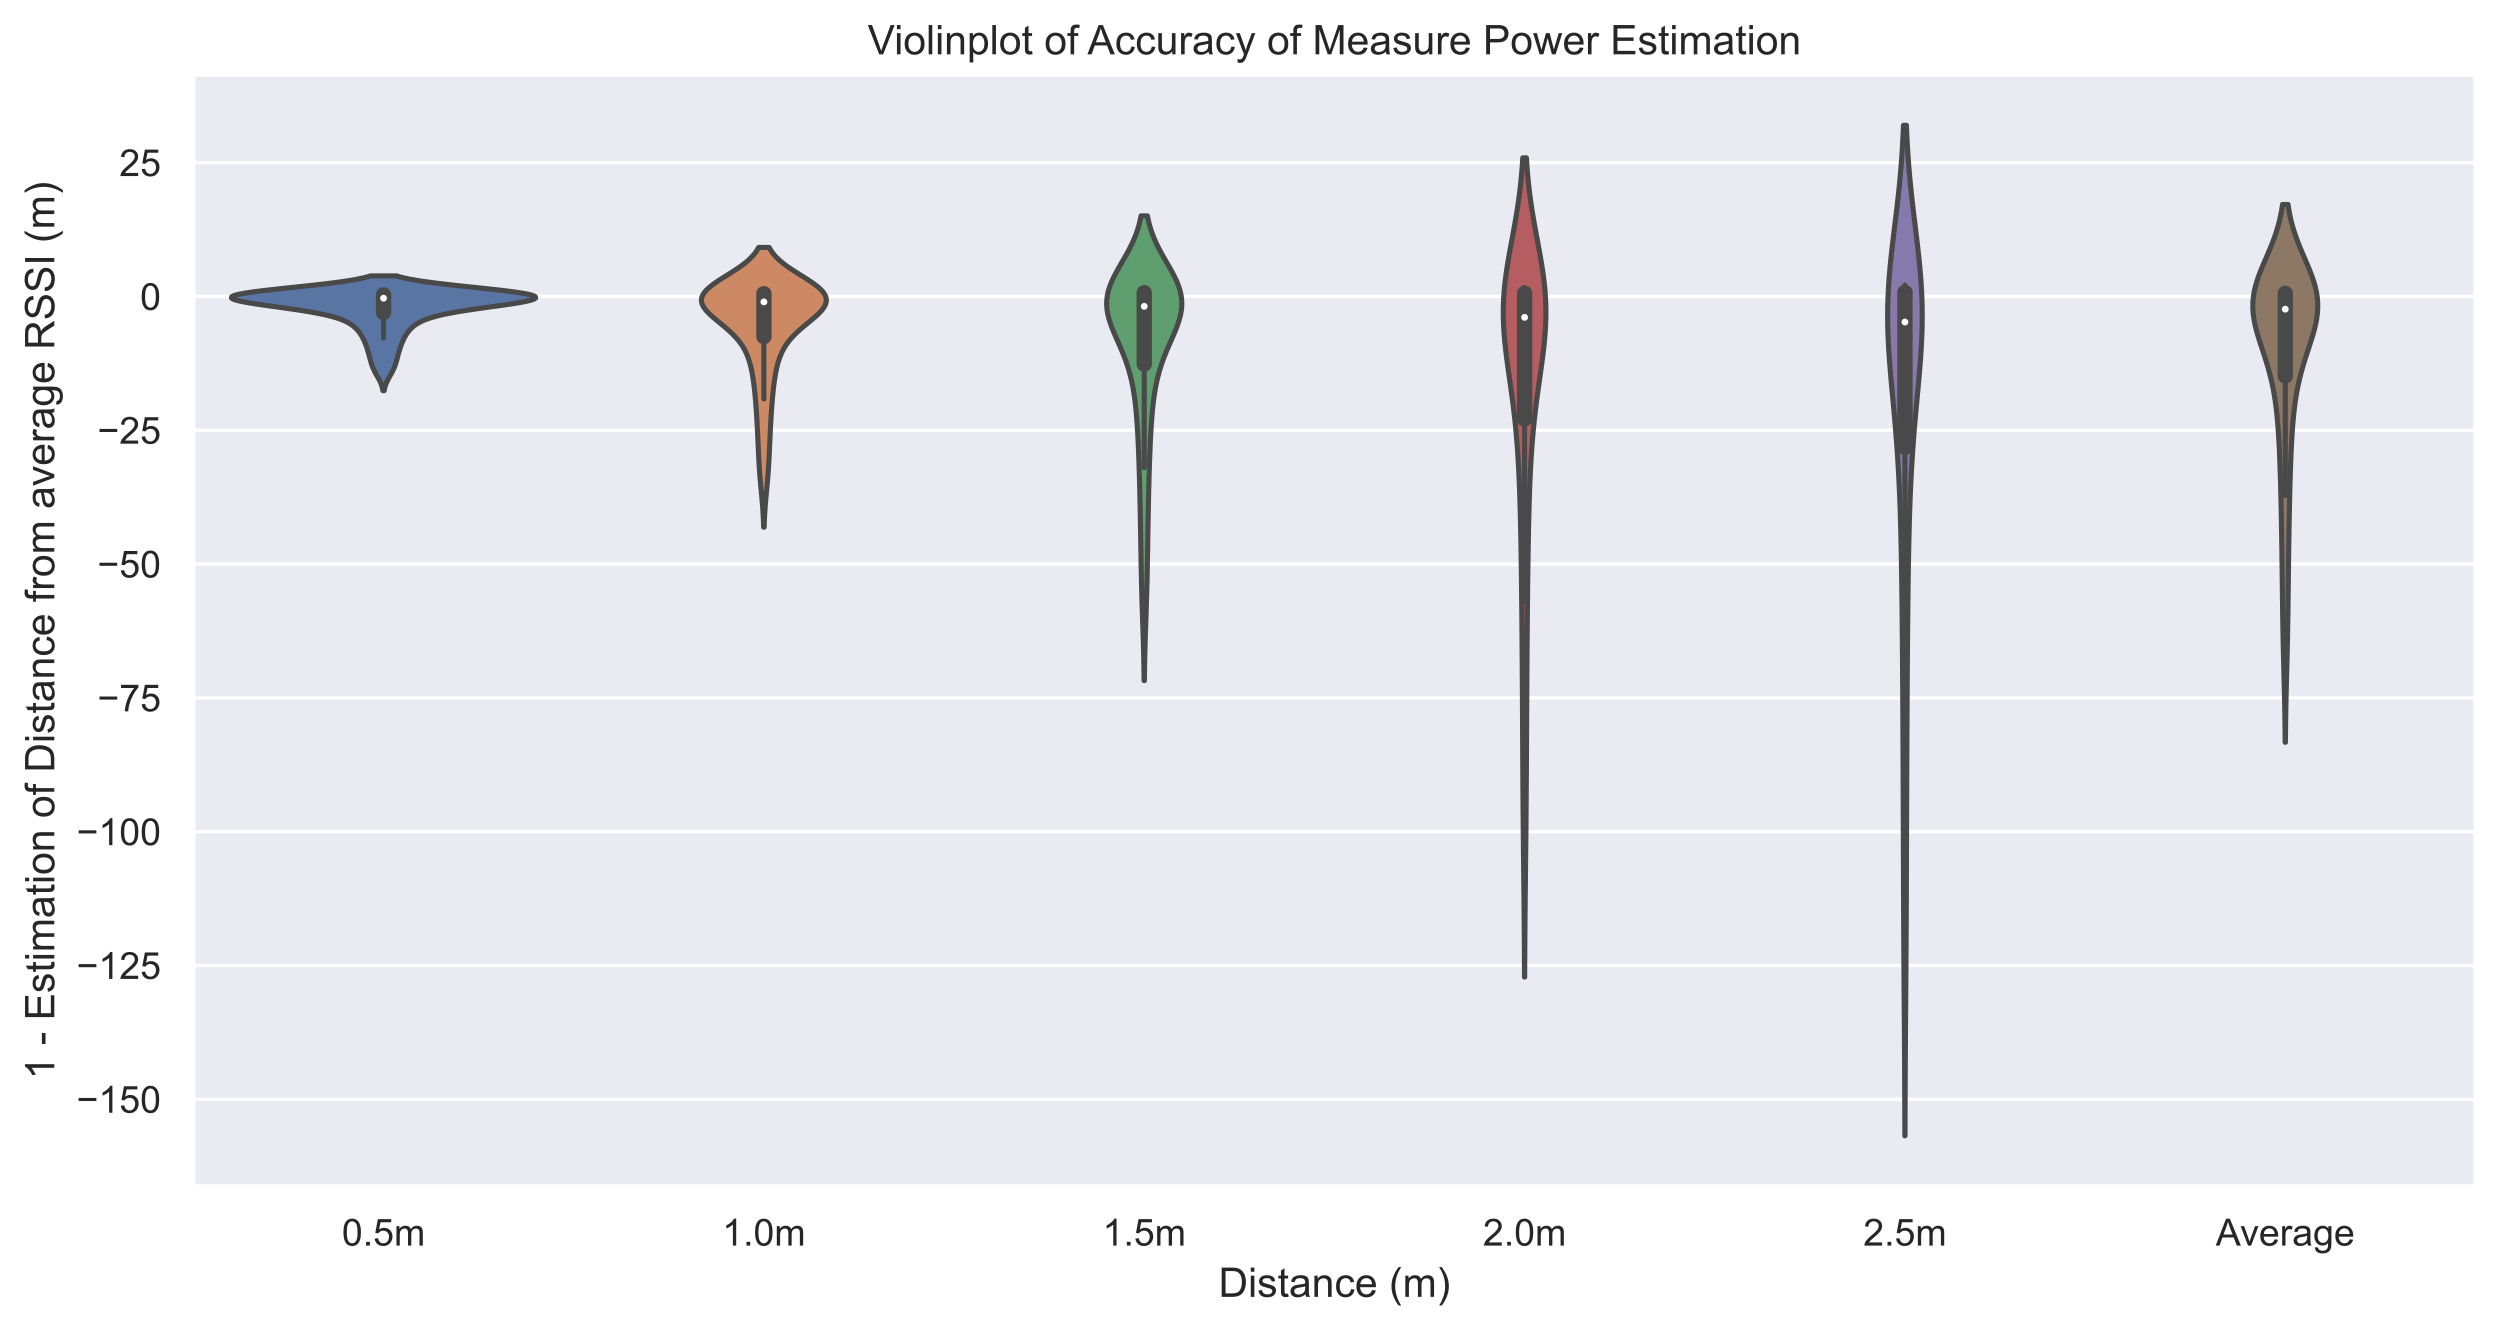 <?xml version="1.0" encoding="utf-8" standalone="no"?>
<!DOCTYPE svg PUBLIC "-//W3C//DTD SVG 1.1//EN"
  "http://www.w3.org/Graphics/SVG/1.1/DTD/svg11.dtd">
<!-- Created with matplotlib (https://matplotlib.org/) -->
<svg height="390.246pt" version="1.1" viewBox="0 0 733.537 390.246" width="733.537pt" xmlns="http://www.w3.org/2000/svg" xmlns:xlink="http://www.w3.org/1999/xlink">
 <defs>
  <style type="text/css">*{stroke-linecap:butt;stroke-linejoin:round;}</style>
 </defs>
 <g id="figure_1">
  <g id="patch_1">
   <path d="M 0 390.246 
L 733.537 390.246 
L 733.537 0 
L 0 0 
z
" style="fill:#ffffff;"/>
  </g>
  <g id="axes_1">
   <g id="patch_2">
    <path d="M 56.737 348.096 
L 726.337 348.096 
L 726.337 21.936 
L 56.737 21.936 
z
" style="fill:#eaeaf2;"/>
   </g>
   <g id="matplotlib.axis_1">
    <g id="xtick_1">
     <g id="text_1">
      <!-- 0.5m -->
      <g style="fill:#262626;" transform="translate(100.311 365.469)scale(0.11 -0.11)">
       <defs>
        <path d="M 4.156 35.297 
Q 4.156 48 6.766 55.734 
Q 9.375 63.484 14.516 67.672 
Q 19.672 71.875 27.484 71.875 
Q 33.25 71.875 37.594 69.547 
Q 41.938 67.234 44.766 62.859 
Q 47.609 58.5 49.219 52.219 
Q 50.828 45.953 50.828 35.297 
Q 50.828 22.703 48.234 14.969 
Q 45.656 7.234 40.5 3 
Q 35.359 -1.219 27.484 -1.219 
Q 17.141 -1.219 11.234 6.203 
Q 4.156 15.141 4.156 35.297 
z
M 13.188 35.297 
Q 13.188 17.672 17.312 11.828 
Q 21.438 6 27.484 6 
Q 33.547 6 37.672 11.859 
Q 41.797 17.719 41.797 35.297 
Q 41.797 52.984 37.672 58.781 
Q 33.547 64.594 27.391 64.594 
Q 21.344 64.594 17.719 59.469 
Q 13.188 52.938 13.188 35.297 
z
" id="ArialMT-48"/>
        <path d="M 9.078 0 
L 9.078 10.016 
L 19.094 10.016 
L 19.094 0 
z
" id="ArialMT-46"/>
        <path d="M 4.156 18.75 
L 13.375 19.531 
Q 14.406 12.797 18.141 9.391 
Q 21.875 6 27.156 6 
Q 33.5 6 37.891 10.781 
Q 42.281 15.578 42.281 23.484 
Q 42.281 31 38.062 35.344 
Q 33.844 39.703 27 39.703 
Q 22.75 39.703 19.328 37.766 
Q 15.922 35.844 13.969 32.766 
L 5.719 33.844 
L 12.641 70.609 
L 48.25 70.609 
L 48.25 62.203 
L 19.672 62.203 
L 15.828 42.969 
Q 22.266 47.469 29.344 47.469 
Q 38.719 47.469 45.156 40.969 
Q 51.609 34.469 51.609 24.266 
Q 51.609 14.547 45.953 7.469 
Q 39.062 -1.219 27.156 -1.219 
Q 17.391 -1.219 11.203 4.25 
Q 5.031 9.719 4.156 18.75 
z
" id="ArialMT-53"/>
        <path d="M 6.594 0 
L 6.594 51.859 
L 14.453 51.859 
L 14.453 44.578 
Q 16.891 48.391 20.938 50.703 
Q 25 53.031 30.172 53.031 
Q 35.938 53.031 39.625 50.641 
Q 43.312 48.25 44.828 43.953 
Q 50.984 53.031 60.844 53.031 
Q 68.562 53.031 72.703 48.75 
Q 76.859 44.484 76.859 35.594 
L 76.859 0 
L 68.109 0 
L 68.109 32.672 
Q 68.109 37.938 67.25 40.25 
Q 66.406 42.578 64.156 43.984 
Q 61.922 45.406 58.891 45.406 
Q 53.422 45.406 49.797 41.766 
Q 46.188 38.141 46.188 30.125 
L 46.188 0 
L 37.406 0 
L 37.406 33.688 
Q 37.406 39.547 35.25 42.469 
Q 33.109 45.406 28.219 45.406 
Q 24.516 45.406 21.359 43.453 
Q 18.219 41.5 16.797 37.734 
Q 15.375 33.984 15.375 26.906 
L 15.375 0 
z
" id="ArialMT-109"/>
       </defs>
       <use xlink:href="#ArialMT-48"/>
       <use x="55.615" xlink:href="#ArialMT-46"/>
       <use x="83.398" xlink:href="#ArialMT-53"/>
       <use x="139.014" xlink:href="#ArialMT-109"/>
      </g>
     </g>
    </g>
    <g id="xtick_2">
     <g id="text_2">
      <!-- 1.0m -->
      <g style="fill:#262626;" transform="translate(211.911 365.469)scale(0.11 -0.11)">
       <defs>
        <path d="M 37.25 0 
L 28.469 0 
L 28.469 56 
Q 25.297 52.984 20.141 49.953 
Q 14.984 46.922 10.891 45.406 
L 10.891 53.906 
Q 18.266 57.375 23.781 62.297 
Q 29.297 67.234 31.594 71.875 
L 37.25 71.875 
z
" id="ArialMT-49"/>
       </defs>
       <use xlink:href="#ArialMT-49"/>
       <use x="55.615" xlink:href="#ArialMT-46"/>
       <use x="83.398" xlink:href="#ArialMT-48"/>
       <use x="139.014" xlink:href="#ArialMT-109"/>
      </g>
     </g>
    </g>
    <g id="xtick_3">
     <g id="text_3">
      <!-- 1.5m -->
      <g style="fill:#262626;" transform="translate(323.511 365.469)scale(0.11 -0.11)">
       <use xlink:href="#ArialMT-49"/>
       <use x="55.615" xlink:href="#ArialMT-46"/>
       <use x="83.398" xlink:href="#ArialMT-53"/>
       <use x="139.014" xlink:href="#ArialMT-109"/>
      </g>
     </g>
    </g>
    <g id="xtick_4">
     <g id="text_4">
      <!-- 2.0m -->
      <g style="fill:#262626;" transform="translate(435.111 365.469)scale(0.11 -0.11)">
       <defs>
        <path d="M 50.344 8.453 
L 50.344 0 
L 3.031 0 
Q 2.938 3.172 4.047 6.109 
Q 5.859 10.938 9.828 15.625 
Q 13.812 20.312 21.344 26.469 
Q 33.016 36.031 37.109 41.625 
Q 41.219 47.219 41.219 52.203 
Q 41.219 57.422 37.469 61 
Q 33.734 64.594 27.734 64.594 
Q 21.391 64.594 17.578 60.781 
Q 13.766 56.984 13.719 50.25 
L 4.688 51.172 
Q 5.609 61.281 11.656 66.578 
Q 17.719 71.875 27.938 71.875 
Q 38.234 71.875 44.234 66.156 
Q 50.25 60.453 50.25 52 
Q 50.25 47.703 48.484 43.547 
Q 46.734 39.406 42.656 34.812 
Q 38.578 30.219 29.109 22.219 
Q 21.188 15.578 18.938 13.203 
Q 16.703 10.844 15.234 8.453 
z
" id="ArialMT-50"/>
       </defs>
       <use xlink:href="#ArialMT-50"/>
       <use x="55.615" xlink:href="#ArialMT-46"/>
       <use x="83.398" xlink:href="#ArialMT-48"/>
       <use x="139.014" xlink:href="#ArialMT-109"/>
      </g>
     </g>
    </g>
    <g id="xtick_5">
     <g id="text_5">
      <!-- 2.5m -->
      <g style="fill:#262626;" transform="translate(546.711 365.469)scale(0.11 -0.11)">
       <use xlink:href="#ArialMT-50"/>
       <use x="55.615" xlink:href="#ArialMT-46"/>
       <use x="83.398" xlink:href="#ArialMT-53"/>
       <use x="139.014" xlink:href="#ArialMT-109"/>
      </g>
     </g>
    </g>
    <g id="xtick_6">
     <g id="text_6">
      <!-- Average -->
      <g style="fill:#262626;" transform="translate(650.149 365.469)scale(0.11 -0.11)">
       <defs>
        <path d="M -0.141 0 
L 27.344 71.578 
L 37.547 71.578 
L 66.844 0 
L 56.062 0 
L 47.703 21.688 
L 17.781 21.688 
L 9.906 0 
z
M 20.516 29.391 
L 44.781 29.391 
L 37.312 49.219 
Q 33.891 58.25 32.234 64.062 
Q 30.859 57.172 28.375 50.391 
z
" id="ArialMT-65"/>
        <path d="M 21 0 
L 1.266 51.859 
L 10.547 51.859 
L 21.688 20.797 
Q 23.484 15.766 25 10.359 
Q 26.172 14.453 28.266 20.219 
L 39.797 51.859 
L 48.828 51.859 
L 29.203 0 
z
" id="ArialMT-118"/>
        <path d="M 42.094 16.703 
L 51.172 15.578 
Q 49.031 7.625 43.219 3.219 
Q 37.406 -1.172 28.375 -1.172 
Q 17 -1.172 10.328 5.828 
Q 3.656 12.844 3.656 25.484 
Q 3.656 38.578 10.391 45.797 
Q 17.141 53.031 27.875 53.031 
Q 38.281 53.031 44.875 45.953 
Q 51.469 38.875 51.469 26.031 
Q 51.469 25.25 51.422 23.688 
L 12.75 23.688 
Q 13.234 15.141 17.578 10.594 
Q 21.922 6.062 28.422 6.062 
Q 33.25 6.062 36.672 8.594 
Q 40.094 11.141 42.094 16.703 
z
M 13.234 30.906 
L 42.188 30.906 
Q 41.609 37.453 38.875 40.719 
Q 34.672 45.797 27.984 45.797 
Q 21.922 45.797 17.797 41.75 
Q 13.672 37.703 13.234 30.906 
z
" id="ArialMT-101"/>
        <path d="M 6.5 0 
L 6.5 51.859 
L 14.406 51.859 
L 14.406 44 
Q 17.438 49.516 20 51.266 
Q 22.562 53.031 25.641 53.031 
Q 30.078 53.031 34.672 50.203 
L 31.641 42.047 
Q 28.422 43.953 25.203 43.953 
Q 22.312 43.953 20.016 42.219 
Q 17.719 40.484 16.75 37.406 
Q 15.281 32.719 15.281 27.156 
L 15.281 0 
z
" id="ArialMT-114"/>
        <path d="M 40.438 6.391 
Q 35.547 2.25 31.031 0.531 
Q 26.516 -1.172 21.344 -1.172 
Q 12.797 -1.172 8.203 3 
Q 3.609 7.172 3.609 13.672 
Q 3.609 17.484 5.344 20.625 
Q 7.078 23.781 9.891 25.688 
Q 12.703 27.594 16.219 28.562 
Q 18.797 29.25 24.031 29.891 
Q 34.672 31.156 39.703 32.906 
Q 39.75 34.719 39.75 35.203 
Q 39.75 40.578 37.25 42.781 
Q 33.891 45.75 27.25 45.75 
Q 21.047 45.75 18.094 43.578 
Q 15.141 41.406 13.719 35.891 
L 5.125 37.062 
Q 6.297 42.578 8.984 45.969 
Q 11.672 49.359 16.75 51.188 
Q 21.828 53.031 28.516 53.031 
Q 35.156 53.031 39.297 51.469 
Q 43.453 49.906 45.406 47.531 
Q 47.359 45.172 48.141 41.547 
Q 48.578 39.312 48.578 33.453 
L 48.578 21.734 
Q 48.578 9.469 49.141 6.219 
Q 49.703 2.984 51.375 0 
L 42.188 0 
Q 40.828 2.734 40.438 6.391 
z
M 39.703 26.031 
Q 34.906 24.078 25.344 22.703 
Q 19.922 21.922 17.672 20.938 
Q 15.438 19.969 14.203 18.094 
Q 12.984 16.219 12.984 13.922 
Q 12.984 10.406 15.641 8.062 
Q 18.312 5.719 23.438 5.719 
Q 28.516 5.719 32.469 7.938 
Q 36.422 10.156 38.281 14.016 
Q 39.703 17 39.703 22.797 
z
" id="ArialMT-97"/>
        <path d="M 4.984 -4.297 
L 13.531 -5.562 
Q 14.062 -9.516 16.5 -11.328 
Q 19.781 -13.766 25.438 -13.766 
Q 31.547 -13.766 34.859 -11.328 
Q 38.188 -8.891 39.359 -4.5 
Q 40.047 -1.812 39.984 6.781 
Q 34.234 0 25.641 0 
Q 14.938 0 9.078 7.719 
Q 3.219 15.438 3.219 26.219 
Q 3.219 33.641 5.906 39.906 
Q 8.594 46.188 13.688 49.609 
Q 18.797 53.031 25.688 53.031 
Q 34.859 53.031 40.828 45.609 
L 40.828 51.859 
L 48.922 51.859 
L 48.922 7.031 
Q 48.922 -5.078 46.453 -10.125 
Q 44 -15.188 38.641 -18.109 
Q 33.297 -21.047 25.484 -21.047 
Q 16.219 -21.047 10.5 -16.875 
Q 4.781 -12.703 4.984 -4.297 
z
M 12.25 26.859 
Q 12.25 16.656 16.297 11.969 
Q 20.359 7.281 26.469 7.281 
Q 32.516 7.281 36.609 11.938 
Q 40.719 16.609 40.719 26.562 
Q 40.719 36.078 36.5 40.906 
Q 32.281 45.75 26.312 45.75 
Q 20.453 45.75 16.344 40.984 
Q 12.25 36.234 12.25 26.859 
z
" id="ArialMT-103"/>
       </defs>
       <use xlink:href="#ArialMT-65"/>
       <use x="64.949" xlink:href="#ArialMT-118"/>
       <use x="114.949" xlink:href="#ArialMT-101"/>
       <use x="170.564" xlink:href="#ArialMT-114"/>
       <use x="203.865" xlink:href="#ArialMT-97"/>
       <use x="259.48" xlink:href="#ArialMT-103"/>
       <use x="315.096" xlink:href="#ArialMT-101"/>
      </g>
     </g>
    </g>
    <g id="text_7">
     <!-- Distance (m) -->
     <g style="fill:#262626;" transform="translate(357.534 380.52)scale(0.12 -0.12)">
      <defs>
       <path d="M 7.719 0 
L 7.719 71.578 
L 32.375 71.578 
Q 40.719 71.578 45.125 70.562 
Q 51.266 69.141 55.609 65.438 
Q 61.281 60.641 64.078 53.188 
Q 66.891 45.75 66.891 36.188 
Q 66.891 28.031 64.984 21.734 
Q 63.094 15.438 60.109 11.297 
Q 57.125 7.172 53.578 4.797 
Q 50.047 2.438 45.047 1.219 
Q 40.047 0 33.547 0 
z
M 17.188 8.453 
L 32.469 8.453 
Q 39.547 8.453 43.578 9.766 
Q 47.609 11.078 50 13.484 
Q 53.375 16.844 55.25 22.531 
Q 57.125 28.219 57.125 36.328 
Q 57.125 47.562 53.438 53.594 
Q 49.75 59.625 44.484 61.672 
Q 40.672 63.141 32.234 63.141 
L 17.188 63.141 
z
" id="ArialMT-68"/>
       <path d="M 6.641 61.469 
L 6.641 71.578 
L 15.438 71.578 
L 15.438 61.469 
z
M 6.641 0 
L 6.641 51.859 
L 15.438 51.859 
L 15.438 0 
z
" id="ArialMT-105"/>
       <path d="M 3.078 15.484 
L 11.766 16.844 
Q 12.5 11.625 15.844 8.844 
Q 19.188 6.062 25.203 6.062 
Q 31.25 6.062 34.172 8.516 
Q 37.109 10.984 37.109 14.312 
Q 37.109 17.281 34.516 19 
Q 32.719 20.172 25.531 21.969 
Q 15.875 24.422 12.141 26.203 
Q 8.406 27.984 6.469 31.125 
Q 4.547 34.281 4.547 38.094 
Q 4.547 41.547 6.125 44.5 
Q 7.719 47.469 10.453 49.422 
Q 12.5 50.922 16.031 51.969 
Q 19.578 53.031 23.641 53.031 
Q 29.734 53.031 34.344 51.266 
Q 38.969 49.516 41.156 46.5 
Q 43.359 43.5 44.188 38.484 
L 35.594 37.312 
Q 35.016 41.312 32.203 43.547 
Q 29.391 45.797 24.266 45.797 
Q 18.219 45.797 15.625 43.797 
Q 13.031 41.797 13.031 39.109 
Q 13.031 37.406 14.109 36.031 
Q 15.188 34.625 17.484 33.688 
Q 18.797 33.203 25.25 31.453 
Q 34.578 28.953 38.25 27.359 
Q 41.938 25.781 44.031 22.75 
Q 46.141 19.734 46.141 15.234 
Q 46.141 10.844 43.578 6.953 
Q 41.016 3.078 36.172 0.953 
Q 31.344 -1.172 25.25 -1.172 
Q 15.141 -1.172 9.844 3.031 
Q 4.547 7.234 3.078 15.484 
z
" id="ArialMT-115"/>
       <path d="M 25.781 7.859 
L 27.047 0.094 
Q 23.344 -0.688 20.406 -0.688 
Q 15.625 -0.688 12.984 0.828 
Q 10.359 2.344 9.281 4.812 
Q 8.203 7.281 8.203 15.188 
L 8.203 45.016 
L 1.766 45.016 
L 1.766 51.859 
L 8.203 51.859 
L 8.203 64.703 
L 16.938 69.969 
L 16.938 51.859 
L 25.781 51.859 
L 25.781 45.016 
L 16.938 45.016 
L 16.938 14.703 
Q 16.938 10.938 17.406 9.859 
Q 17.875 8.797 18.922 8.156 
Q 19.969 7.516 21.922 7.516 
Q 23.391 7.516 25.781 7.859 
z
" id="ArialMT-116"/>
       <path d="M 6.594 0 
L 6.594 51.859 
L 14.5 51.859 
L 14.5 44.484 
Q 20.219 53.031 31 53.031 
Q 35.688 53.031 39.625 51.344 
Q 43.562 49.656 45.516 46.922 
Q 47.469 44.188 48.25 40.438 
Q 48.734 37.984 48.734 31.891 
L 48.734 0 
L 39.938 0 
L 39.938 31.547 
Q 39.938 36.922 38.906 39.578 
Q 37.891 42.234 35.281 43.812 
Q 32.672 45.406 29.156 45.406 
Q 23.531 45.406 19.453 41.844 
Q 15.375 38.281 15.375 28.328 
L 15.375 0 
z
" id="ArialMT-110"/>
       <path d="M 40.438 19 
L 49.078 17.875 
Q 47.656 8.938 41.812 3.875 
Q 35.984 -1.172 27.484 -1.172 
Q 16.844 -1.172 10.375 5.781 
Q 3.906 12.75 3.906 25.734 
Q 3.906 34.125 6.688 40.422 
Q 9.469 46.734 15.156 49.875 
Q 20.844 53.031 27.547 53.031 
Q 35.984 53.031 41.359 48.75 
Q 46.734 44.484 48.25 36.625 
L 39.703 35.297 
Q 38.484 40.531 35.375 43.156 
Q 32.281 45.797 27.875 45.797 
Q 21.234 45.797 17.078 41.031 
Q 12.938 36.281 12.938 25.984 
Q 12.938 15.531 16.938 10.797 
Q 20.953 6.062 27.391 6.062 
Q 32.562 6.062 36.031 9.234 
Q 39.5 12.406 40.438 19 
z
" id="ArialMT-99"/>
       <path id="ArialMT-32"/>
       <path d="M 23.391 -21.047 
Q 16.109 -11.859 11.078 0.438 
Q 6.062 12.75 6.062 25.922 
Q 6.062 37.547 9.812 48.188 
Q 14.203 60.547 23.391 72.797 
L 29.688 72.797 
Q 23.781 62.641 21.875 58.297 
Q 18.891 51.562 17.188 44.234 
Q 15.094 35.109 15.094 25.875 
Q 15.094 2.391 29.688 -21.047 
z
" id="ArialMT-40"/>
       <path d="M 12.359 -21.047 
L 6.062 -21.047 
Q 20.656 2.391 20.656 25.875 
Q 20.656 35.062 18.562 44.094 
Q 16.891 51.422 13.922 58.156 
Q 12.016 62.547 6.062 72.797 
L 12.359 72.797 
Q 21.531 60.547 25.922 48.188 
Q 29.688 37.547 29.688 25.922 
Q 29.688 12.75 24.625 0.438 
Q 19.578 -11.859 12.359 -21.047 
z
" id="ArialMT-41"/>
      </defs>
      <use xlink:href="#ArialMT-68"/>
      <use x="72.217" xlink:href="#ArialMT-105"/>
      <use x="94.434" xlink:href="#ArialMT-115"/>
      <use x="144.434" xlink:href="#ArialMT-116"/>
      <use x="172.217" xlink:href="#ArialMT-97"/>
      <use x="227.832" xlink:href="#ArialMT-110"/>
      <use x="283.447" xlink:href="#ArialMT-99"/>
      <use x="333.447" xlink:href="#ArialMT-101"/>
      <use x="389.062" xlink:href="#ArialMT-32"/>
      <use x="416.846" xlink:href="#ArialMT-40"/>
      <use x="450.146" xlink:href="#ArialMT-109"/>
      <use x="533.447" xlink:href="#ArialMT-41"/>
     </g>
    </g>
   </g>
   <g id="matplotlib.axis_2">
    <g id="ytick_1">
     <g id="line2d_1">
      <path clip-path="url(#p00501b77fb)" d="M 56.737 322.55 
L 726.337 322.55 
" style="fill:none;stroke:#ffffff;stroke-linecap:round;"/>
     </g>
     <g id="text_8">
      <!-- −150 -->
      <g style="fill:#262626;" transform="translate(22.461 326.486)scale(0.11 -0.11)">
       <defs>
        <path d="M 52.828 31.203 
L 5.562 31.203 
L 5.562 39.406 
L 52.828 39.406 
z
" id="ArialMT-8722"/>
       </defs>
       <use xlink:href="#ArialMT-8722"/>
       <use x="58.398" xlink:href="#ArialMT-49"/>
       <use x="114.014" xlink:href="#ArialMT-53"/>
       <use x="169.629" xlink:href="#ArialMT-48"/>
      </g>
     </g>
    </g>
    <g id="ytick_2">
     <g id="line2d_2">
      <path clip-path="url(#p00501b77fb)" d="M 56.737 283.289 
L 726.337 283.289 
" style="fill:none;stroke:#ffffff;stroke-linecap:round;"/>
     </g>
     <g id="text_9">
      <!-- −125 -->
      <g style="fill:#262626;" transform="translate(22.461 287.226)scale(0.11 -0.11)">
       <use xlink:href="#ArialMT-8722"/>
       <use x="58.398" xlink:href="#ArialMT-49"/>
       <use x="114.014" xlink:href="#ArialMT-50"/>
       <use x="169.629" xlink:href="#ArialMT-53"/>
      </g>
     </g>
    </g>
    <g id="ytick_3">
     <g id="line2d_3">
      <path clip-path="url(#p00501b77fb)" d="M 56.737 244.029 
L 726.337 244.029 
" style="fill:none;stroke:#ffffff;stroke-linecap:round;"/>
     </g>
     <g id="text_10">
      <!-- −100 -->
      <g style="fill:#262626;" transform="translate(22.461 247.966)scale(0.11 -0.11)">
       <use xlink:href="#ArialMT-8722"/>
       <use x="58.398" xlink:href="#ArialMT-49"/>
       <use x="114.014" xlink:href="#ArialMT-48"/>
       <use x="169.629" xlink:href="#ArialMT-48"/>
      </g>
     </g>
    </g>
    <g id="ytick_4">
     <g id="line2d_4">
      <path clip-path="url(#p00501b77fb)" d="M 56.737 204.769 
L 726.337 204.769 
" style="fill:none;stroke:#ffffff;stroke-linecap:round;"/>
     </g>
     <g id="text_11">
      <!-- −75 -->
      <g style="fill:#262626;" transform="translate(28.578 208.706)scale(0.11 -0.11)">
       <defs>
        <path d="M 4.734 62.203 
L 4.734 70.656 
L 51.078 70.656 
L 51.078 63.812 
Q 44.234 56.547 37.516 44.484 
Q 30.812 32.422 27.156 19.672 
Q 24.516 10.688 23.781 0 
L 14.75 0 
Q 14.891 8.453 18.062 20.406 
Q 21.234 32.375 27.172 43.484 
Q 33.109 54.594 39.797 62.203 
z
" id="ArialMT-55"/>
       </defs>
       <use xlink:href="#ArialMT-8722"/>
       <use x="58.398" xlink:href="#ArialMT-55"/>
       <use x="114.014" xlink:href="#ArialMT-53"/>
      </g>
     </g>
    </g>
    <g id="ytick_5">
     <g id="line2d_5">
      <path clip-path="url(#p00501b77fb)" d="M 56.737 165.509 
L 726.337 165.509 
" style="fill:none;stroke:#ffffff;stroke-linecap:round;"/>
     </g>
     <g id="text_12">
      <!-- −50 -->
      <g style="fill:#262626;" transform="translate(28.578 169.445)scale(0.11 -0.11)">
       <use xlink:href="#ArialMT-8722"/>
       <use x="58.398" xlink:href="#ArialMT-53"/>
       <use x="114.014" xlink:href="#ArialMT-48"/>
      </g>
     </g>
    </g>
    <g id="ytick_6">
     <g id="line2d_6">
      <path clip-path="url(#p00501b77fb)" d="M 56.737 126.248 
L 726.337 126.248 
" style="fill:none;stroke:#ffffff;stroke-linecap:round;"/>
     </g>
     <g id="text_13">
      <!-- −25 -->
      <g style="fill:#262626;" transform="translate(28.578 130.185)scale(0.11 -0.11)">
       <use xlink:href="#ArialMT-8722"/>
       <use x="58.398" xlink:href="#ArialMT-50"/>
       <use x="114.014" xlink:href="#ArialMT-53"/>
      </g>
     </g>
    </g>
    <g id="ytick_7">
     <g id="line2d_7">
      <path clip-path="url(#p00501b77fb)" d="M 56.737 86.988 
L 726.337 86.988 
" style="fill:none;stroke:#ffffff;stroke-linecap:round;"/>
     </g>
     <g id="text_14">
      <!-- 0 -->
      <g style="fill:#262626;" transform="translate(41.12 90.925)scale(0.11 -0.11)">
       <use xlink:href="#ArialMT-48"/>
      </g>
     </g>
    </g>
    <g id="ytick_8">
     <g id="line2d_8">
      <path clip-path="url(#p00501b77fb)" d="M 56.737 47.728 
L 726.337 47.728 
" style="fill:none;stroke:#ffffff;stroke-linecap:round;"/>
     </g>
     <g id="text_15">
      <!-- 25 -->
      <g style="fill:#262626;" transform="translate(35.003 51.665)scale(0.11 -0.11)">
       <use xlink:href="#ArialMT-50"/>
       <use x="55.615" xlink:href="#ArialMT-53"/>
      </g>
     </g>
    </g>
    <g id="text_16">
     <!-- 1 - Estimation of Distance from average RSSI (m) -->
     <g style="fill:#262626;" transform="translate(15.936 316.718)rotate(-90)scale(0.12 -0.12)">
      <defs>
       <path d="M 3.172 21.484 
L 3.172 30.328 
L 30.172 30.328 
L 30.172 21.484 
z
" id="ArialMT-45"/>
       <path d="M 7.906 0 
L 7.906 71.578 
L 59.672 71.578 
L 59.672 63.141 
L 17.391 63.141 
L 17.391 41.219 
L 56.984 41.219 
L 56.984 32.812 
L 17.391 32.812 
L 17.391 8.453 
L 61.328 8.453 
L 61.328 0 
z
" id="ArialMT-69"/>
       <path d="M 3.328 25.922 
Q 3.328 40.328 11.328 47.266 
Q 18.016 53.031 27.641 53.031 
Q 38.328 53.031 45.109 46.016 
Q 51.906 39.016 51.906 26.656 
Q 51.906 16.656 48.906 10.906 
Q 45.906 5.172 40.156 2 
Q 34.422 -1.172 27.641 -1.172 
Q 16.75 -1.172 10.031 5.812 
Q 3.328 12.797 3.328 25.922 
z
M 12.359 25.922 
Q 12.359 15.969 16.703 11.016 
Q 21.047 6.062 27.641 6.062 
Q 34.188 6.062 38.531 11.031 
Q 42.875 16.016 42.875 26.219 
Q 42.875 35.844 38.5 40.797 
Q 34.125 45.75 27.641 45.75 
Q 21.047 45.75 16.703 40.812 
Q 12.359 35.891 12.359 25.922 
z
" id="ArialMT-111"/>
       <path d="M 8.688 0 
L 8.688 45.016 
L 0.922 45.016 
L 0.922 51.859 
L 8.688 51.859 
L 8.688 57.375 
Q 8.688 62.594 9.625 65.141 
Q 10.891 68.562 14.078 70.672 
Q 17.281 72.797 23.047 72.797 
Q 26.766 72.797 31.25 71.922 
L 29.938 64.266 
Q 27.203 64.75 24.75 64.75 
Q 20.75 64.75 19.094 63.031 
Q 17.438 61.328 17.438 56.641 
L 17.438 51.859 
L 27.547 51.859 
L 27.547 45.016 
L 17.438 45.016 
L 17.438 0 
z
" id="ArialMT-102"/>
       <path d="M 7.859 0 
L 7.859 71.578 
L 39.594 71.578 
Q 49.172 71.578 54.141 69.641 
Q 59.125 67.719 62.109 62.828 
Q 65.094 57.953 65.094 52.047 
Q 65.094 44.438 60.156 39.203 
Q 55.219 33.984 44.922 32.562 
Q 48.688 30.766 50.641 29 
Q 54.781 25.203 58.5 19.484 
L 70.953 0 
L 59.031 0 
L 49.562 14.891 
Q 45.406 21.344 42.719 24.75 
Q 40.047 28.172 37.922 29.531 
Q 35.797 30.906 33.594 31.453 
Q 31.984 31.781 28.328 31.781 
L 17.328 31.781 
L 17.328 0 
z
M 17.328 39.984 
L 37.703 39.984 
Q 44.188 39.984 47.844 41.328 
Q 51.516 42.672 53.422 45.625 
Q 55.328 48.578 55.328 52.047 
Q 55.328 57.125 51.641 60.391 
Q 47.953 63.672 39.984 63.672 
L 17.328 63.672 
z
" id="ArialMT-82"/>
       <path d="M 4.5 23 
L 13.422 23.781 
Q 14.062 18.406 16.375 14.969 
Q 18.703 11.531 23.578 9.406 
Q 28.469 7.281 34.578 7.281 
Q 39.984 7.281 44.141 8.891 
Q 48.297 10.5 50.312 13.297 
Q 52.344 16.109 52.344 19.438 
Q 52.344 22.797 50.391 25.312 
Q 48.438 27.828 43.953 29.547 
Q 41.062 30.672 31.203 33.031 
Q 21.344 35.406 17.391 37.5 
Q 12.25 40.188 9.734 44.156 
Q 7.234 48.141 7.234 53.078 
Q 7.234 58.5 10.297 63.203 
Q 13.375 67.922 19.281 70.359 
Q 25.203 72.797 32.422 72.797 
Q 40.375 72.797 46.453 70.234 
Q 52.547 67.672 55.812 62.688 
Q 59.078 57.719 59.328 51.422 
L 50.25 50.734 
Q 49.516 57.516 45.281 60.984 
Q 41.062 64.453 32.812 64.453 
Q 24.219 64.453 20.281 61.297 
Q 16.359 58.156 16.359 53.719 
Q 16.359 49.859 19.141 47.359 
Q 21.875 44.875 33.422 42.266 
Q 44.969 39.656 49.266 37.703 
Q 55.516 34.812 58.484 30.391 
Q 61.469 25.984 61.469 20.219 
Q 61.469 14.5 58.203 9.438 
Q 54.938 4.391 48.797 1.578 
Q 42.672 -1.219 35.016 -1.219 
Q 25.297 -1.219 18.719 1.609 
Q 12.156 4.438 8.422 10.125 
Q 4.688 15.828 4.5 23 
z
" id="ArialMT-83"/>
       <path d="M 9.328 0 
L 9.328 71.578 
L 18.797 71.578 
L 18.797 0 
z
" id="ArialMT-73"/>
      </defs>
      <use xlink:href="#ArialMT-49"/>
      <use x="55.615" xlink:href="#ArialMT-32"/>
      <use x="83.398" xlink:href="#ArialMT-45"/>
      <use x="116.699" xlink:href="#ArialMT-32"/>
      <use x="144.482" xlink:href="#ArialMT-69"/>
      <use x="211.182" xlink:href="#ArialMT-115"/>
      <use x="261.182" xlink:href="#ArialMT-116"/>
      <use x="288.965" xlink:href="#ArialMT-105"/>
      <use x="311.182" xlink:href="#ArialMT-109"/>
      <use x="394.482" xlink:href="#ArialMT-97"/>
      <use x="450.098" xlink:href="#ArialMT-116"/>
      <use x="477.881" xlink:href="#ArialMT-105"/>
      <use x="500.098" xlink:href="#ArialMT-111"/>
      <use x="555.713" xlink:href="#ArialMT-110"/>
      <use x="611.328" xlink:href="#ArialMT-32"/>
      <use x="639.111" xlink:href="#ArialMT-111"/>
      <use x="694.727" xlink:href="#ArialMT-102"/>
      <use x="722.51" xlink:href="#ArialMT-32"/>
      <use x="750.293" xlink:href="#ArialMT-68"/>
      <use x="822.51" xlink:href="#ArialMT-105"/>
      <use x="844.727" xlink:href="#ArialMT-115"/>
      <use x="894.727" xlink:href="#ArialMT-116"/>
      <use x="922.51" xlink:href="#ArialMT-97"/>
      <use x="978.125" xlink:href="#ArialMT-110"/>
      <use x="1033.74" xlink:href="#ArialMT-99"/>
      <use x="1083.74" xlink:href="#ArialMT-101"/>
      <use x="1139.355" xlink:href="#ArialMT-32"/>
      <use x="1167.139" xlink:href="#ArialMT-102"/>
      <use x="1194.922" xlink:href="#ArialMT-114"/>
      <use x="1228.223" xlink:href="#ArialMT-111"/>
      <use x="1283.838" xlink:href="#ArialMT-109"/>
      <use x="1367.139" xlink:href="#ArialMT-32"/>
      <use x="1394.922" xlink:href="#ArialMT-97"/>
      <use x="1450.537" xlink:href="#ArialMT-118"/>
      <use x="1500.537" xlink:href="#ArialMT-101"/>
      <use x="1556.152" xlink:href="#ArialMT-114"/>
      <use x="1589.453" xlink:href="#ArialMT-97"/>
      <use x="1645.068" xlink:href="#ArialMT-103"/>
      <use x="1700.684" xlink:href="#ArialMT-101"/>
      <use x="1756.299" xlink:href="#ArialMT-32"/>
      <use x="1784.082" xlink:href="#ArialMT-82"/>
      <use x="1856.299" xlink:href="#ArialMT-83"/>
      <use x="1922.998" xlink:href="#ArialMT-83"/>
      <use x="1989.697" xlink:href="#ArialMT-73"/>
      <use x="2017.48" xlink:href="#ArialMT-32"/>
      <use x="2045.264" xlink:href="#ArialMT-40"/>
      <use x="2078.564" xlink:href="#ArialMT-109"/>
      <use x="2161.865" xlink:href="#ArialMT-41"/>
     </g>
    </g>
   </g>
   <g id="PolyCollection_1">
    <defs>
     <path d="M 112.731 -275.621 
L 112.344 -275.621 
L 112.286 -275.961 
L 112.216 -276.301 
L 112.133 -276.642 
L 112.036 -276.982 
L 111.923 -277.322 
L 111.796 -277.662 
L 111.654 -278.002 
L 111.499 -278.343 
L 111.331 -278.683 
L 111.153 -279.023 
L 110.968 -279.363 
L 110.778 -279.704 
L 110.586 -280.044 
L 110.394 -280.384 
L 110.207 -280.724 
L 110.024 -281.064 
L 109.85 -281.405 
L 109.685 -281.745 
L 109.529 -282.085 
L 109.384 -282.425 
L 109.25 -282.765 
L 109.124 -283.106 
L 109.008 -283.446 
L 108.899 -283.786 
L 108.797 -284.126 
L 108.7 -284.467 
L 108.606 -284.807 
L 108.514 -285.147 
L 108.424 -285.487 
L 108.334 -285.827 
L 108.243 -286.168 
L 108.151 -286.508 
L 108.056 -286.848 
L 107.958 -287.188 
L 107.856 -287.528 
L 107.751 -287.869 
L 107.64 -288.209 
L 107.525 -288.549 
L 107.404 -288.889 
L 107.277 -289.23 
L 107.143 -289.57 
L 107.001 -289.91 
L 106.852 -290.25 
L 106.694 -290.59 
L 106.526 -290.931 
L 106.347 -291.271 
L 106.157 -291.611 
L 105.952 -291.951 
L 105.733 -292.291 
L 105.497 -292.632 
L 105.24 -292.972 
L 104.961 -293.312 
L 104.656 -293.652 
L 104.319 -293.993 
L 103.946 -294.333 
L 103.529 -294.673 
L 103.061 -295.013 
L 102.53 -295.353 
L 101.927 -295.694 
L 101.238 -296.034 
L 100.449 -296.374 
L 99.542 -296.714 
L 98.502 -297.055 
L 97.313 -297.395 
L 95.959 -297.735 
L 94.429 -298.075 
L 92.716 -298.415 
L 90.818 -298.756 
L 88.746 -299.096 
L 86.517 -299.436 
L 84.164 -299.776 
L 81.73 -300.116 
L 79.272 -300.457 
L 76.861 -300.797 
L 74.574 -301.137 
L 72.495 -301.477 
L 70.711 -301.818 
L 69.304 -302.158 
L 68.346 -302.498 
L 67.897 -302.838 
L 67.995 -303.178 
L 68.656 -303.519 
L 69.873 -303.859 
L 71.613 -304.199 
L 73.82 -304.539 
L 76.42 -304.879 
L 79.323 -305.22 
L 82.432 -305.56 
L 85.648 -305.9 
L 88.873 -306.24 
L 92.021 -306.581 
L 95.016 -306.921 
L 97.799 -307.261 
L 100.328 -307.601 
L 102.577 -307.941 
L 104.536 -308.282 
L 106.208 -308.622 
L 107.608 -308.962 
L 108.758 -309.302 
L 116.316 -309.302 
L 116.316 -309.302 
L 117.466 -308.962 
L 118.866 -308.622 
L 120.538 -308.282 
L 122.498 -307.941 
L 124.747 -307.601 
L 127.275 -307.261 
L 130.058 -306.921 
L 133.053 -306.581 
L 136.201 -306.24 
L 139.426 -305.9 
L 142.642 -305.56 
L 145.751 -305.22 
L 148.654 -304.879 
L 151.254 -304.539 
L 153.461 -304.199 
L 155.201 -303.859 
L 156.418 -303.519 
L 157.079 -303.178 
L 157.177 -302.838 
L 156.728 -302.498 
L 155.77 -302.158 
L 154.363 -301.818 
L 152.579 -301.477 
L 150.5 -301.137 
L 148.213 -300.797 
L 145.802 -300.457 
L 143.344 -300.116 
L 140.91 -299.776 
L 138.557 -299.436 
L 136.328 -299.096 
L 134.256 -298.756 
L 132.358 -298.415 
L 130.645 -298.075 
L 129.115 -297.735 
L 127.761 -297.395 
L 126.572 -297.055 
L 125.532 -296.714 
L 124.625 -296.374 
L 123.836 -296.034 
L 123.147 -295.694 
L 122.544 -295.353 
L 122.014 -295.013 
L 121.545 -294.673 
L 121.128 -294.333 
L 120.755 -293.993 
L 120.418 -293.652 
L 120.113 -293.312 
L 119.834 -292.972 
L 119.577 -292.632 
L 119.341 -292.291 
L 119.122 -291.951 
L 118.918 -291.611 
L 118.727 -291.271 
L 118.548 -290.931 
L 118.38 -290.59 
L 118.222 -290.25 
L 118.073 -289.91 
L 117.931 -289.57 
L 117.797 -289.23 
L 117.67 -288.889 
L 117.549 -288.549 
L 117.434 -288.209 
L 117.323 -287.869 
L 117.218 -287.528 
L 117.116 -287.188 
L 117.018 -286.848 
L 116.923 -286.508 
L 116.831 -286.168 
L 116.74 -285.827 
L 116.65 -285.487 
L 116.56 -285.147 
L 116.468 -284.807 
L 116.375 -284.467 
L 116.277 -284.126 
L 116.175 -283.786 
L 116.066 -283.446 
L 115.95 -283.106 
L 115.825 -282.765 
L 115.69 -282.425 
L 115.545 -282.085 
L 115.389 -281.745 
L 115.224 -281.405 
L 115.05 -281.064 
L 114.867 -280.724 
L 114.68 -280.384 
L 114.488 -280.044 
L 114.296 -279.704 
L 114.106 -279.363 
L 113.921 -279.023 
L 113.743 -278.683 
L 113.576 -278.343 
L 113.42 -278.002 
L 113.278 -277.662 
L 113.151 -277.322 
L 113.038 -276.982 
L 112.941 -276.642 
L 112.858 -276.301 
L 112.788 -275.961 
L 112.731 -275.621 
z
" id="md3aa7c7f89" style="stroke:#494949;stroke-width:1.5;"/>
    </defs>
    <g clip-path="url(#p00501b77fb)">
     <use style="fill:#5875a4;stroke:#494949;stroke-width:1.5;" x="0" xlink:href="#md3aa7c7f89" y="390.246"/>
    </g>
   </g>
   <g id="PolyCollection_2">
    <defs>
     <path d="M 224.216 -235.57 
L 224.058 -235.57 
L 224.034 -236.399 
L 224.005 -237.228 
L 223.971 -238.057 
L 223.931 -238.886 
L 223.885 -239.715 
L 223.833 -240.544 
L 223.775 -241.373 
L 223.711 -242.202 
L 223.642 -243.031 
L 223.569 -243.86 
L 223.493 -244.689 
L 223.415 -245.518 
L 223.336 -246.347 
L 223.258 -247.176 
L 223.181 -248.005 
L 223.106 -248.835 
L 223.034 -249.664 
L 222.966 -250.493 
L 222.903 -251.322 
L 222.843 -252.151 
L 222.788 -252.98 
L 222.737 -253.809 
L 222.689 -254.638 
L 222.644 -255.467 
L 222.602 -256.296 
L 222.562 -257.125 
L 222.524 -257.954 
L 222.486 -258.783 
L 222.449 -259.612 
L 222.412 -260.441 
L 222.375 -261.27 
L 222.337 -262.099 
L 222.298 -262.928 
L 222.258 -263.757 
L 222.216 -264.586 
L 222.173 -265.415 
L 222.128 -266.244 
L 222.08 -267.073 
L 222.031 -267.902 
L 221.978 -268.731 
L 221.923 -269.56 
L 221.865 -270.389 
L 221.804 -271.218 
L 221.739 -272.047 
L 221.67 -272.876 
L 221.597 -273.705 
L 221.519 -274.535 
L 221.435 -275.364 
L 221.345 -276.193 
L 221.248 -277.022 
L 221.143 -277.851 
L 221.028 -278.68 
L 220.903 -279.509 
L 220.765 -280.338 
L 220.611 -281.167 
L 220.44 -281.996 
L 220.248 -282.825 
L 220.031 -283.654 
L 219.783 -284.483 
L 219.5 -285.312 
L 219.176 -286.141 
L 218.804 -286.97 
L 218.377 -287.799 
L 217.889 -288.628 
L 217.334 -289.457 
L 216.706 -290.286 
L 216.003 -291.115 
L 215.224 -291.944 
L 214.374 -292.773 
L 213.459 -293.602 
L 212.493 -294.431 
L 211.494 -295.26 
L 210.486 -296.089 
L 209.496 -296.918 
L 208.558 -297.747 
L 207.705 -298.576 
L 206.973 -299.405 
L 206.395 -300.235 
L 206.002 -301.064 
L 205.818 -301.893 
L 205.858 -302.722 
L 206.129 -303.551 
L 206.629 -304.38 
L 207.343 -305.209 
L 208.249 -306.038 
L 209.315 -306.867 
L 210.507 -307.696 
L 211.783 -308.525 
L 213.102 -309.354 
L 214.426 -310.183 
L 215.718 -311.012 
L 216.947 -311.841 
L 218.089 -312.67 
L 219.127 -313.499 
L 220.049 -314.328 
L 220.853 -315.157 
L 221.54 -315.986 
L 222.114 -316.815 
L 222.586 -317.644 
L 225.688 -317.644 
L 225.688 -317.644 
L 226.16 -316.815 
L 226.734 -315.986 
L 227.421 -315.157 
L 228.225 -314.328 
L 229.148 -313.499 
L 230.185 -312.67 
L 231.327 -311.841 
L 232.556 -311.012 
L 233.848 -310.183 
L 235.172 -309.354 
L 236.491 -308.525 
L 237.767 -307.696 
L 238.959 -306.867 
L 240.026 -306.038 
L 240.931 -305.209 
L 241.645 -304.38 
L 242.145 -303.551 
L 242.416 -302.722 
L 242.456 -301.893 
L 242.272 -301.064 
L 241.879 -300.235 
L 241.301 -299.405 
L 240.569 -298.576 
L 239.716 -297.747 
L 238.778 -296.918 
L 237.788 -296.089 
L 236.78 -295.26 
L 235.781 -294.431 
L 234.815 -293.602 
L 233.9 -292.773 
L 233.05 -291.944 
L 232.271 -291.115 
L 231.568 -290.286 
L 230.94 -289.457 
L 230.385 -288.628 
L 229.897 -287.799 
L 229.47 -286.97 
L 229.098 -286.141 
L 228.774 -285.312 
L 228.491 -284.483 
L 228.243 -283.654 
L 228.026 -282.825 
L 227.834 -281.996 
L 227.663 -281.167 
L 227.509 -280.338 
L 227.371 -279.509 
L 227.246 -278.68 
L 227.131 -277.851 
L 227.026 -277.022 
L 226.929 -276.193 
L 226.839 -275.364 
L 226.755 -274.535 
L 226.677 -273.705 
L 226.604 -272.876 
L 226.535 -272.047 
L 226.47 -271.218 
L 226.409 -270.389 
L 226.351 -269.56 
L 226.296 -268.731 
L 226.244 -267.902 
L 226.194 -267.073 
L 226.146 -266.244 
L 226.101 -265.415 
L 226.058 -264.586 
L 226.016 -263.757 
L 225.976 -262.928 
L 225.937 -262.099 
L 225.899 -261.27 
L 225.862 -260.441 
L 225.825 -259.612 
L 225.788 -258.783 
L 225.75 -257.954 
L 225.712 -257.125 
L 225.672 -256.296 
L 225.63 -255.467 
L 225.585 -254.638 
L 225.537 -253.809 
L 225.486 -252.98 
L 225.431 -252.151 
L 225.371 -251.322 
L 225.308 -250.493 
L 225.24 -249.664 
L 225.168 -248.835 
L 225.093 -248.005 
L 225.016 -247.176 
L 224.938 -246.347 
L 224.859 -245.518 
L 224.781 -244.689 
L 224.705 -243.86 
L 224.632 -243.031 
L 224.563 -242.202 
L 224.499 -241.373 
L 224.441 -240.544 
L 224.389 -239.715 
L 224.343 -238.886 
L 224.303 -238.057 
L 224.269 -237.228 
L 224.24 -236.399 
L 224.216 -235.57 
z
" id="mfab97fed37" style="stroke:#494949;stroke-width:1.5;"/>
    </defs>
    <g clip-path="url(#p00501b77fb)">
     <use style="fill:#cc8963;stroke:#494949;stroke-width:1.5;" x="0" xlink:href="#mfab97fed37" y="390.246"/>
    </g>
   </g>
   <g id="PolyCollection_3">
    <defs>
     <path d="M 335.785 -190.546 
L 335.689 -190.546 
L 335.675 -191.923 
L 335.658 -193.301 
L 335.637 -194.678 
L 335.613 -196.055 
L 335.585 -197.433 
L 335.554 -198.81 
L 335.519 -200.188 
L 335.481 -201.565 
L 335.439 -202.942 
L 335.395 -204.32 
L 335.35 -205.697 
L 335.303 -207.074 
L 335.255 -208.452 
L 335.208 -209.829 
L 335.161 -211.207 
L 335.116 -212.584 
L 335.073 -213.961 
L 335.032 -215.339 
L 334.994 -216.716 
L 334.958 -218.093 
L 334.925 -219.471 
L 334.894 -220.848 
L 334.865 -222.226 
L 334.839 -223.603 
L 334.813 -224.98 
L 334.789 -226.358 
L 334.766 -227.735 
L 334.743 -229.112 
L 334.721 -230.49 
L 334.699 -231.867 
L 334.676 -233.245 
L 334.654 -234.622 
L 334.63 -235.999 
L 334.606 -237.377 
L 334.581 -238.754 
L 334.555 -240.132 
L 334.528 -241.509 
L 334.499 -242.886 
L 334.469 -244.264 
L 334.438 -245.641 
L 334.405 -247.018 
L 334.37 -248.396 
L 334.333 -249.773 
L 334.294 -251.151 
L 334.252 -252.528 
L 334.208 -253.905 
L 334.161 -255.283 
L 334.111 -256.66 
L 334.056 -258.037 
L 333.998 -259.415 
L 333.935 -260.792 
L 333.866 -262.17 
L 333.79 -263.547 
L 333.707 -264.924 
L 333.615 -266.302 
L 333.512 -267.679 
L 333.396 -269.056 
L 333.265 -270.434 
L 333.116 -271.811 
L 332.946 -273.189 
L 332.751 -274.566 
L 332.527 -275.943 
L 332.27 -277.321 
L 331.977 -278.698 
L 331.642 -280.076 
L 331.264 -281.453 
L 330.841 -282.83 
L 330.372 -284.208 
L 329.861 -285.585 
L 329.31 -286.962 
L 328.729 -288.34 
L 328.128 -289.717 
L 327.521 -291.095 
L 326.925 -292.472 
L 326.36 -293.849 
L 325.847 -295.227 
L 325.406 -296.604 
L 325.058 -297.981 
L 324.822 -299.359 
L 324.711 -300.736 
L 324.735 -302.114 
L 324.898 -303.491 
L 325.199 -304.868 
L 325.629 -306.246 
L 326.174 -307.623 
L 326.816 -309 
L 327.533 -310.378 
L 328.301 -311.755 
L 329.095 -313.133 
L 329.892 -314.51 
L 330.669 -315.887 
L 331.409 -317.265 
L 332.097 -318.642 
L 332.721 -320.019 
L 333.277 -321.397 
L 333.761 -322.774 
L 334.174 -324.152 
L 334.52 -325.529 
L 334.804 -326.906 
L 336.67 -326.906 
L 336.67 -326.906 
L 336.954 -325.529 
L 337.3 -324.152 
L 337.713 -322.774 
L 338.197 -321.397 
L 338.753 -320.019 
L 339.377 -318.642 
L 340.065 -317.265 
L 340.805 -315.887 
L 341.582 -314.51 
L 342.379 -313.133 
L 343.173 -311.755 
L 343.941 -310.378 
L 344.658 -309 
L 345.3 -307.623 
L 345.845 -306.246 
L 346.275 -304.868 
L 346.576 -303.491 
L 346.739 -302.114 
L 346.763 -300.736 
L 346.652 -299.359 
L 346.416 -297.981 
L 346.068 -296.604 
L 345.627 -295.227 
L 345.114 -293.849 
L 344.549 -292.472 
L 343.953 -291.095 
L 343.347 -289.717 
L 342.745 -288.34 
L 342.164 -286.962 
L 341.613 -285.585 
L 341.102 -284.208 
L 340.633 -282.83 
L 340.21 -281.453 
L 339.832 -280.076 
L 339.497 -278.698 
L 339.204 -277.321 
L 338.947 -275.943 
L 338.723 -274.566 
L 338.528 -273.189 
L 338.358 -271.811 
L 338.209 -270.434 
L 338.078 -269.056 
L 337.962 -267.679 
L 337.859 -266.302 
L 337.767 -264.924 
L 337.684 -263.547 
L 337.608 -262.17 
L 337.539 -260.792 
L 337.476 -259.415 
L 337.418 -258.037 
L 337.363 -256.66 
L 337.313 -255.283 
L 337.266 -253.905 
L 337.222 -252.528 
L 337.18 -251.151 
L 337.141 -249.773 
L 337.104 -248.396 
L 337.069 -247.018 
L 337.036 -245.641 
L 337.005 -244.264 
L 336.975 -242.886 
L 336.946 -241.509 
L 336.919 -240.132 
L 336.893 -238.754 
L 336.868 -237.377 
L 336.844 -235.999 
L 336.82 -234.622 
L 336.798 -233.245 
L 336.775 -231.867 
L 336.753 -230.49 
L 336.731 -229.112 
L 336.708 -227.735 
L 336.685 -226.358 
L 336.661 -224.98 
L 336.636 -223.603 
L 336.609 -222.226 
L 336.58 -220.848 
L 336.549 -219.471 
L 336.516 -218.093 
L 336.48 -216.716 
L 336.442 -215.339 
L 336.401 -213.961 
L 336.358 -212.584 
L 336.313 -211.207 
L 336.266 -209.829 
L 336.219 -208.452 
L 336.172 -207.074 
L 336.125 -205.697 
L 336.079 -204.32 
L 336.035 -202.942 
L 335.994 -201.565 
L 335.955 -200.188 
L 335.92 -198.81 
L 335.889 -197.433 
L 335.861 -196.055 
L 335.837 -194.678 
L 335.816 -193.301 
L 335.799 -191.923 
L 335.785 -190.546 
z
" id="m82d96ab902" style="stroke:#494949;stroke-width:1.5;"/>
    </defs>
    <g clip-path="url(#p00501b77fb)">
     <use style="fill:#5f9e6e;stroke:#494949;stroke-width:1.5;" x="0" xlink:href="#m82d96ab902" y="390.246"/>
    </g>
   </g>
   <g id="PolyCollection_4">
    <defs>
     <path d="M 447.364 -103.566 
L 447.31 -103.566 
L 447.302 -105.994 
L 447.292 -108.422 
L 447.28 -110.85 
L 447.267 -113.278 
L 447.251 -115.706 
L 447.233 -118.134 
L 447.213 -120.562 
L 447.192 -122.99 
L 447.168 -125.418 
L 447.143 -127.846 
L 447.117 -130.274 
L 447.091 -132.702 
L 447.064 -135.129 
L 447.037 -137.557 
L 447.01 -139.985 
L 446.985 -142.413 
L 446.961 -144.841 
L 446.937 -147.269 
L 446.916 -149.697 
L 446.895 -152.125 
L 446.876 -154.553 
L 446.859 -156.981 
L 446.843 -159.409 
L 446.827 -161.837 
L 446.813 -164.265 
L 446.799 -166.693 
L 446.786 -169.121 
L 446.773 -171.549 
L 446.761 -173.977 
L 446.748 -176.404 
L 446.735 -178.832 
L 446.722 -181.26 
L 446.709 -183.688 
L 446.695 -186.116 
L 446.681 -188.544 
L 446.666 -190.972 
L 446.651 -193.4 
L 446.635 -195.828 
L 446.618 -198.256 
L 446.6 -200.684 
L 446.581 -203.112 
L 446.561 -205.54 
L 446.54 -207.968 
L 446.518 -210.396 
L 446.495 -212.824 
L 446.47 -215.252 
L 446.443 -217.679 
L 446.414 -220.107 
L 446.384 -222.535 
L 446.35 -224.963 
L 446.315 -227.391 
L 446.275 -229.819 
L 446.233 -232.247 
L 446.186 -234.675 
L 446.133 -237.103 
L 446.075 -239.531 
L 446.009 -241.959 
L 445.935 -244.387 
L 445.85 -246.815 
L 445.754 -249.243 
L 445.643 -251.671 
L 445.516 -254.099 
L 445.37 -256.527 
L 445.204 -258.954 
L 445.014 -261.382 
L 444.8 -263.81 
L 444.56 -266.238 
L 444.294 -268.666 
L 444.003 -271.094 
L 443.691 -273.522 
L 443.361 -275.95 
L 443.02 -278.378 
L 442.676 -280.806 
L 442.338 -283.234 
L 442.017 -285.662 
L 441.726 -288.09 
L 441.476 -290.518 
L 441.279 -292.946 
L 441.145 -295.374 
L 441.082 -297.802 
L 441.096 -300.229 
L 441.188 -302.657 
L 441.359 -305.085 
L 441.603 -307.513 
L 441.912 -309.941 
L 442.276 -312.369 
L 442.683 -314.797 
L 443.119 -317.225 
L 443.569 -319.653 
L 444.021 -322.081 
L 444.462 -324.509 
L 444.882 -326.937 
L 445.272 -329.365 
L 445.626 -331.793 
L 445.941 -334.221 
L 446.216 -336.649 
L 446.45 -339.077 
L 446.646 -341.504 
L 446.808 -343.932 
L 447.867 -343.932 
L 447.867 -343.932 
L 448.028 -341.504 
L 448.224 -339.077 
L 448.458 -336.649 
L 448.733 -334.221 
L 449.048 -331.793 
L 449.402 -329.365 
L 449.792 -326.937 
L 450.212 -324.509 
L 450.653 -322.081 
L 451.105 -319.653 
L 451.555 -317.225 
L 451.991 -314.797 
L 452.398 -312.369 
L 452.762 -309.941 
L 453.072 -307.513 
L 453.315 -305.085 
L 453.486 -302.657 
L 453.579 -300.229 
L 453.592 -297.802 
L 453.529 -295.374 
L 453.395 -292.946 
L 453.198 -290.518 
L 452.948 -288.09 
L 452.657 -285.662 
L 452.336 -283.234 
L 451.998 -280.806 
L 451.654 -278.378 
L 451.313 -275.95 
L 450.983 -273.522 
L 450.671 -271.094 
L 450.38 -268.666 
L 450.114 -266.238 
L 449.874 -263.81 
L 449.66 -261.382 
L 449.47 -258.954 
L 449.304 -256.527 
L 449.158 -254.099 
L 449.031 -251.671 
L 448.92 -249.243 
L 448.824 -246.815 
L 448.739 -244.387 
L 448.665 -241.959 
L 448.599 -239.531 
L 448.541 -237.103 
L 448.489 -234.675 
L 448.441 -232.247 
L 448.399 -229.819 
L 448.359 -227.391 
L 448.324 -224.963 
L 448.29 -222.535 
L 448.26 -220.107 
L 448.231 -217.679 
L 448.204 -215.252 
L 448.179 -212.824 
L 448.156 -210.396 
L 448.134 -207.968 
L 448.113 -205.54 
L 448.093 -203.112 
L 448.074 -200.684 
L 448.056 -198.256 
L 448.039 -195.828 
L 448.023 -193.4 
L 448.008 -190.972 
L 447.993 -188.544 
L 447.979 -186.116 
L 447.965 -183.688 
L 447.952 -181.26 
L 447.939 -178.832 
L 447.926 -176.404 
L 447.913 -173.977 
L 447.901 -171.549 
L 447.888 -169.121 
L 447.875 -166.693 
L 447.861 -164.265 
L 447.847 -161.837 
L 447.832 -159.409 
L 447.815 -156.981 
L 447.798 -154.553 
L 447.779 -152.125 
L 447.758 -149.697 
L 447.737 -147.269 
L 447.714 -144.841 
L 447.689 -142.413 
L 447.664 -139.985 
L 447.637 -137.557 
L 447.61 -135.129 
L 447.584 -132.702 
L 447.557 -130.274 
L 447.531 -127.846 
L 447.506 -125.418 
L 447.483 -122.99 
L 447.461 -120.562 
L 447.441 -118.134 
L 447.423 -115.706 
L 447.407 -113.278 
L 447.394 -110.85 
L 447.382 -108.422 
L 447.372 -105.994 
L 447.364 -103.566 
z
" id="maf3a4e8ecf" style="stroke:#494949;stroke-width:1.5;"/>
    </defs>
    <g clip-path="url(#p00501b77fb)">
     <use style="fill:#b55d60;stroke:#494949;stroke-width:1.5;" x="0" xlink:href="#maf3a4e8ecf" y="390.246"/>
    </g>
   </g>
   <g id="PolyCollection_5">
    <defs>
     <path d="M 558.959 -56.975 
L 558.915 -56.975 
L 558.909 -59.97 
L 558.901 -62.966 
L 558.891 -65.961 
L 558.88 -68.956 
L 558.867 -71.951 
L 558.853 -74.946 
L 558.837 -77.941 
L 558.819 -80.936 
L 558.8 -83.931 
L 558.78 -86.926 
L 558.759 -89.921 
L 558.737 -92.916 
L 558.715 -95.911 
L 558.694 -98.906 
L 558.672 -101.901 
L 558.652 -104.896 
L 558.632 -107.891 
L 558.613 -110.886 
L 558.595 -113.881 
L 558.579 -116.876 
L 558.564 -119.871 
L 558.549 -122.866 
L 558.536 -125.861 
L 558.524 -128.856 
L 558.512 -131.851 
L 558.501 -134.847 
L 558.49 -137.842 
L 558.48 -140.837 
L 558.47 -143.832 
L 558.46 -146.827 
L 558.449 -149.822 
L 558.439 -152.817 
L 558.428 -155.812 
L 558.417 -158.807 
L 558.405 -161.802 
L 558.393 -164.797 
L 558.381 -167.792 
L 558.368 -170.787 
L 558.354 -173.782 
L 558.339 -176.777 
L 558.324 -179.772 
L 558.308 -182.767 
L 558.291 -185.762 
L 558.273 -188.757 
L 558.254 -191.752 
L 558.234 -194.747 
L 558.212 -197.742 
L 558.189 -200.737 
L 558.164 -203.732 
L 558.137 -206.728 
L 558.108 -209.723 
L 558.076 -212.718 
L 558.042 -215.713 
L 558.004 -218.708 
L 557.961 -221.703 
L 557.914 -224.698 
L 557.861 -227.693 
L 557.8 -230.688 
L 557.732 -233.683 
L 557.654 -236.678 
L 557.564 -239.673 
L 557.461 -242.668 
L 557.343 -245.663 
L 557.208 -248.658 
L 557.054 -251.653 
L 556.88 -254.648 
L 556.685 -257.643 
L 556.47 -260.638 
L 556.235 -263.633 
L 555.981 -266.628 
L 555.714 -269.623 
L 555.438 -272.618 
L 555.158 -275.613 
L 554.884 -278.609 
L 554.625 -281.604 
L 554.389 -284.599 
L 554.186 -287.594 
L 554.026 -290.589 
L 553.917 -293.584 
L 553.866 -296.579 
L 553.877 -299.574 
L 553.952 -302.569 
L 554.091 -305.564 
L 554.288 -308.559 
L 554.539 -311.554 
L 554.834 -314.549 
L 555.164 -317.544 
L 555.517 -320.539 
L 555.883 -323.534 
L 556.249 -326.529 
L 556.607 -329.524 
L 556.947 -332.519 
L 557.263 -335.514 
L 557.55 -338.509 
L 557.806 -341.504 
L 558.028 -344.499 
L 558.218 -347.494 
L 558.377 -350.49 
L 558.508 -353.485 
L 559.366 -353.485 
L 559.366 -353.485 
L 559.497 -350.49 
L 559.656 -347.494 
L 559.846 -344.499 
L 560.068 -341.504 
L 560.324 -338.509 
L 560.611 -335.514 
L 560.927 -332.519 
L 561.268 -329.524 
L 561.625 -326.529 
L 561.991 -323.534 
L 562.357 -320.539 
L 562.71 -317.544 
L 563.04 -314.549 
L 563.335 -311.554 
L 563.586 -308.559 
L 563.783 -305.564 
L 563.922 -302.569 
L 563.997 -299.574 
L 564.008 -296.579 
L 563.957 -293.584 
L 563.848 -290.589 
L 563.688 -287.594 
L 563.486 -284.599 
L 563.249 -281.604 
L 562.99 -278.609 
L 562.716 -275.613 
L 562.437 -272.618 
L 562.16 -269.623 
L 561.893 -266.628 
L 561.64 -263.633 
L 561.404 -260.638 
L 561.189 -257.643 
L 560.994 -254.648 
L 560.82 -251.653 
L 560.666 -248.658 
L 560.531 -245.663 
L 560.413 -242.668 
L 560.31 -239.673 
L 560.22 -236.678 
L 560.142 -233.683 
L 560.074 -230.688 
L 560.013 -227.693 
L 559.96 -224.698 
L 559.913 -221.703 
L 559.871 -218.708 
L 559.832 -215.713 
L 559.798 -212.718 
L 559.766 -209.723 
L 559.737 -206.728 
L 559.71 -203.732 
L 559.685 -200.737 
L 559.662 -197.742 
L 559.64 -194.747 
L 559.62 -191.752 
L 559.601 -188.757 
L 559.583 -185.762 
L 559.566 -182.767 
L 559.55 -179.772 
L 559.535 -176.777 
L 559.52 -173.782 
L 559.506 -170.787 
L 559.493 -167.792 
L 559.481 -164.797 
L 559.469 -161.802 
L 559.457 -158.807 
L 559.446 -155.812 
L 559.435 -152.817 
L 559.425 -149.822 
L 559.414 -146.827 
L 559.404 -143.832 
L 559.394 -140.837 
L 559.384 -137.842 
L 559.373 -134.847 
L 559.362 -131.851 
L 559.35 -128.856 
L 559.338 -125.861 
L 559.325 -122.866 
L 559.31 -119.871 
L 559.295 -116.876 
L 559.279 -113.881 
L 559.261 -110.886 
L 559.242 -107.891 
L 559.222 -104.896 
L 559.202 -101.901 
L 559.18 -98.906 
L 559.159 -95.911 
L 559.137 -92.916 
L 559.115 -89.921 
L 559.094 -86.926 
L 559.074 -83.931 
L 559.055 -80.936 
L 559.037 -77.941 
L 559.021 -74.946 
L 559.007 -71.951 
L 558.994 -68.956 
L 558.983 -65.961 
L 558.973 -62.966 
L 558.966 -59.97 
L 558.959 -56.975 
z
" id="meadc61083b" style="stroke:#494949;stroke-width:1.5;"/>
    </defs>
    <g clip-path="url(#p00501b77fb)">
     <use style="fill:#857aab;stroke:#494949;stroke-width:1.5;" x="0" xlink:href="#meadc61083b" y="390.246"/>
    </g>
   </g>
   <g id="PolyCollection_6">
    <defs>
     <path d="M 670.578 -172.456 
L 670.496 -172.456 
L 670.483 -174.05 
L 670.469 -175.644 
L 670.451 -177.237 
L 670.43 -178.831 
L 670.406 -180.425 
L 670.379 -182.019 
L 670.349 -183.613 
L 670.315 -185.207 
L 670.28 -186.801 
L 670.242 -188.395 
L 670.202 -189.989 
L 670.162 -191.583 
L 670.121 -193.177 
L 670.08 -194.771 
L 670.04 -196.365 
L 670.001 -197.958 
L 669.963 -199.552 
L 669.928 -201.146 
L 669.895 -202.74 
L 669.864 -204.334 
L 669.835 -205.928 
L 669.809 -207.522 
L 669.784 -209.116 
L 669.761 -210.71 
L 669.739 -212.304 
L 669.718 -213.898 
L 669.698 -215.492 
L 669.678 -217.086 
L 669.659 -218.679 
L 669.64 -220.273 
L 669.621 -221.867 
L 669.601 -223.461 
L 669.581 -225.055 
L 669.56 -226.649 
L 669.538 -228.243 
L 669.515 -229.837 
L 669.492 -231.431 
L 669.467 -233.025 
L 669.441 -234.619 
L 669.414 -236.213 
L 669.386 -237.806 
L 669.355 -239.4 
L 669.324 -240.994 
L 669.29 -242.588 
L 669.254 -244.182 
L 669.216 -245.776 
L 669.175 -247.37 
L 669.132 -248.964 
L 669.085 -250.558 
L 669.034 -252.152 
L 668.98 -253.746 
L 668.92 -255.34 
L 668.855 -256.934 
L 668.783 -258.527 
L 668.703 -260.121 
L 668.614 -261.715 
L 668.514 -263.309 
L 668.401 -264.903 
L 668.272 -266.497 
L 668.125 -268.091 
L 667.957 -269.685 
L 667.763 -271.279 
L 667.541 -272.873 
L 667.288 -274.467 
L 666.999 -276.061 
L 666.672 -277.655 
L 666.306 -279.248 
L 665.901 -280.842 
L 665.459 -282.436 
L 664.983 -284.03 
L 664.481 -285.624 
L 663.961 -287.218 
L 663.437 -288.812 
L 662.922 -290.406 
L 662.434 -292 
L 661.99 -293.594 
L 661.609 -295.188 
L 661.309 -296.782 
L 661.105 -298.376 
L 661.009 -299.969 
L 661.03 -301.563 
L 661.171 -303.157 
L 661.431 -304.751 
L 661.802 -306.345 
L 662.273 -307.939 
L 662.828 -309.533 
L 663.448 -311.127 
L 664.111 -312.721 
L 664.798 -314.315 
L 665.486 -315.909 
L 666.158 -317.503 
L 666.797 -319.097 
L 667.391 -320.69 
L 667.931 -322.284 
L 668.411 -323.878 
L 668.829 -325.472 
L 669.186 -327.066 
L 669.485 -328.66 
L 669.73 -330.254 
L 671.344 -330.254 
L 671.344 -330.254 
L 671.589 -328.66 
L 671.888 -327.066 
L 672.245 -325.472 
L 672.663 -323.878 
L 673.143 -322.284 
L 673.683 -320.69 
L 674.277 -319.097 
L 674.916 -317.503 
L 675.588 -315.909 
L 676.276 -314.315 
L 676.963 -312.721 
L 677.626 -311.127 
L 678.246 -309.533 
L 678.801 -307.939 
L 679.272 -306.345 
L 679.643 -304.751 
L 679.903 -303.157 
L 680.044 -301.563 
L 680.065 -299.969 
L 679.969 -298.376 
L 679.765 -296.782 
L 679.465 -295.188 
L 679.084 -293.594 
L 678.64 -292 
L 678.152 -290.406 
L 677.637 -288.812 
L 677.113 -287.218 
L 676.593 -285.624 
L 676.091 -284.03 
L 675.615 -282.436 
L 675.173 -280.842 
L 674.768 -279.248 
L 674.402 -277.655 
L 674.075 -276.061 
L 673.787 -274.467 
L 673.533 -272.873 
L 673.311 -271.279 
L 673.117 -269.685 
L 672.949 -268.091 
L 672.802 -266.497 
L 672.673 -264.903 
L 672.56 -263.309 
L 672.46 -261.715 
L 672.371 -260.121 
L 672.291 -258.527 
L 672.219 -256.934 
L 672.154 -255.34 
L 672.094 -253.746 
L 672.04 -252.152 
L 671.989 -250.558 
L 671.942 -248.964 
L 671.899 -247.37 
L 671.858 -245.776 
L 671.82 -244.182 
L 671.784 -242.588 
L 671.75 -240.994 
L 671.719 -239.4 
L 671.688 -237.806 
L 671.66 -236.213 
L 671.633 -234.619 
L 671.607 -233.025 
L 671.582 -231.431 
L 671.559 -229.837 
L 671.536 -228.243 
L 671.514 -226.649 
L 671.494 -225.055 
L 671.473 -223.461 
L 671.453 -221.867 
L 671.434 -220.273 
L 671.415 -218.679 
L 671.396 -217.086 
L 671.376 -215.492 
L 671.356 -213.898 
L 671.335 -212.304 
L 671.313 -210.71 
L 671.29 -209.116 
L 671.265 -207.522 
L 671.239 -205.928 
L 671.21 -204.334 
L 671.179 -202.74 
L 671.146 -201.146 
L 671.111 -199.552 
L 671.073 -197.958 
L 671.034 -196.365 
L 670.994 -194.771 
L 670.954 -193.177 
L 670.912 -191.583 
L 670.872 -189.989 
L 670.832 -188.395 
L 670.794 -186.801 
L 670.759 -185.207 
L 670.725 -183.613 
L 670.695 -182.019 
L 670.668 -180.425 
L 670.644 -178.831 
L 670.623 -177.237 
L 670.605 -175.644 
L 670.591 -174.05 
L 670.578 -172.456 
z
" id="m76fb1742c7" style="stroke:#494949;stroke-width:1.5;"/>
    </defs>
    <g clip-path="url(#p00501b77fb)">
     <use style="fill:#8d7866;stroke:#494949;stroke-width:1.5;" x="0" xlink:href="#m76fb1742c7" y="390.246"/>
    </g>
   </g>
   <g id="line2d_9">
    <path clip-path="url(#p00501b77fb)" d="M 112.537 99.187 
L 112.537 86.276 
" style="fill:none;stroke:#494949;stroke-linecap:round;stroke-width:1.5;"/>
   </g>
   <g id="line2d_10">
    <path clip-path="url(#p00501b77fb)" d="M 112.537 91.687 
L 112.537 86.511 
" style="fill:none;stroke:#494949;stroke-linecap:round;stroke-width:4.5;"/>
   </g>
   <g id="line2d_11">
    <path clip-path="url(#p00501b77fb)" d="M 224.137 117.057 
L 224.137 85.596 
" style="fill:none;stroke:#494949;stroke-linecap:round;stroke-width:1.5;"/>
   </g>
   <g id="line2d_12">
    <path clip-path="url(#p00501b77fb)" d="M 224.137 98.782 
L 224.137 86.169 
" style="fill:none;stroke:#494949;stroke-linecap:round;stroke-width:4.5;"/>
   </g>
   <g id="line2d_13">
    <path clip-path="url(#p00501b77fb)" d="M 335.737 137.199 
L 335.737 84.928 
" style="fill:none;stroke:#494949;stroke-linecap:round;stroke-width:1.5;"/>
   </g>
   <g id="line2d_14">
    <path clip-path="url(#p00501b77fb)" d="M 335.737 106.836 
L 335.737 85.881 
" style="fill:none;stroke:#494949;stroke-linecap:round;stroke-width:4.5;"/>
   </g>
   <g id="line2d_15">
    <path clip-path="url(#p00501b77fb)" d="M 447.337 176.508 
L 447.337 84.368 
" style="fill:none;stroke:#494949;stroke-linecap:round;stroke-width:1.5;"/>
   </g>
   <g id="line2d_16">
    <path clip-path="url(#p00501b77fb)" d="M 447.337 122.987 
L 447.337 86.048 
" style="fill:none;stroke:#494949;stroke-linecap:round;stroke-width:4.5;"/>
   </g>
   <g id="line2d_17">
    <path clip-path="url(#p00501b77fb)" d="M 558.937 197.366 
L 558.937 83.705 
" style="fill:none;stroke:#494949;stroke-linecap:round;stroke-width:1.5;"/>
   </g>
   <g id="line2d_18">
    <path clip-path="url(#p00501b77fb)" d="M 558.937 131.343 
L 558.937 85.777 
" style="fill:none;stroke:#494949;stroke-linecap:round;stroke-width:4.5;"/>
   </g>
   <g id="line2d_19">
    <path clip-path="url(#p00501b77fb)" d="M 670.537 145.464 
L 670.537 84.974 
" style="fill:none;stroke:#494949;stroke-linecap:round;stroke-width:1.5;"/>
   </g>
   <g id="line2d_20">
    <path clip-path="url(#p00501b77fb)" d="M 670.537 110.327 
L 670.537 86.077 
" style="fill:none;stroke:#494949;stroke-linecap:round;stroke-width:4.5;"/>
   </g>
   <g id="patch_3">
    <path d="M 56.737 348.096 
L 56.737 21.936 
" style="fill:none;stroke:#ffffff;stroke-linecap:square;stroke-linejoin:miter;stroke-width:1.25;"/>
   </g>
   <g id="patch_4">
    <path d="M 726.337 348.096 
L 726.337 21.936 
" style="fill:none;stroke:#ffffff;stroke-linecap:square;stroke-linejoin:miter;stroke-width:1.25;"/>
   </g>
   <g id="patch_5">
    <path d="M 56.737 348.096 
L 726.337 348.096 
" style="fill:none;stroke:#ffffff;stroke-linecap:square;stroke-linejoin:miter;stroke-width:1.25;"/>
   </g>
   <g id="patch_6">
    <path d="M 56.737 21.936 
L 726.337 21.936 
" style="fill:none;stroke:#ffffff;stroke-linecap:square;stroke-linejoin:miter;stroke-width:1.25;"/>
   </g>
   <g id="PathCollection_1">
    <defs>
     <path d="M 0 1.5 
C 0.398 1.5 0.779 1.342 1.061 1.061 
C 1.342 0.779 1.5 0.398 1.5 0 
C 1.5 -0.398 1.342 -0.779 1.061 -1.061 
C 0.779 -1.342 0.398 -1.5 0 -1.5 
C -0.398 -1.5 -0.779 -1.342 -1.061 -1.061 
C -1.342 -0.779 -1.5 -0.398 -1.5 0 
C -1.5 0.398 -1.342 0.779 -1.061 1.061 
C -0.779 1.342 -0.398 1.5 0 1.5 
z
" id="mcedca5794d" style="stroke:#494949;"/>
    </defs>
    <g clip-path="url(#p00501b77fb)">
     <use style="fill:#ffffff;stroke:#494949;" x="112.537" xlink:href="#mcedca5794d" y="87.501"/>
    </g>
   </g>
   <g id="PathCollection_2">
    <g clip-path="url(#p00501b77fb)">
     <use style="fill:#ffffff;stroke:#494949;" x="224.137" xlink:href="#mcedca5794d" y="88.582"/>
    </g>
   </g>
   <g id="PathCollection_3">
    <g clip-path="url(#p00501b77fb)">
     <use style="fill:#ffffff;stroke:#494949;" x="335.737" xlink:href="#mcedca5794d" y="89.889"/>
    </g>
   </g>
   <g id="PathCollection_4">
    <g clip-path="url(#p00501b77fb)">
     <use style="fill:#ffffff;stroke:#494949;" x="447.337" xlink:href="#mcedca5794d" y="93.113"/>
    </g>
   </g>
   <g id="PathCollection_5">
    <g clip-path="url(#p00501b77fb)">
     <use style="fill:#ffffff;stroke:#494949;" x="558.937" xlink:href="#mcedca5794d" y="94.492"/>
    </g>
   </g>
   <g id="PathCollection_6">
    <g clip-path="url(#p00501b77fb)">
     <use style="fill:#ffffff;stroke:#494949;" x="670.537" xlink:href="#mcedca5794d" y="90.715"/>
    </g>
   </g>
   <g id="text_17">
    <!-- Violinplot of Accuracy of Measure Power Estimation -->
    <g style="fill:#262626;" transform="translate(254.585 15.936)scale(0.12 -0.12)">
     <defs>
      <path d="M 28.172 0 
L 0.438 71.578 
L 10.688 71.578 
L 29.297 19.578 
Q 31.547 13.328 33.062 7.859 
Q 34.719 13.719 36.922 19.578 
L 56.25 71.578 
L 65.922 71.578 
L 37.891 0 
z
" id="ArialMT-86"/>
      <path d="M 6.391 0 
L 6.391 71.578 
L 15.188 71.578 
L 15.188 0 
z
" id="ArialMT-108"/>
      <path d="M 6.594 -19.875 
L 6.594 51.859 
L 14.594 51.859 
L 14.594 45.125 
Q 17.438 49.078 21 51.047 
Q 24.562 53.031 29.641 53.031 
Q 36.281 53.031 41.359 49.609 
Q 46.438 46.188 49.016 39.953 
Q 51.609 33.734 51.609 26.312 
Q 51.609 18.359 48.75 11.984 
Q 45.906 5.609 40.453 2.219 
Q 35.016 -1.172 29 -1.172 
Q 24.609 -1.172 21.109 0.688 
Q 17.625 2.547 15.375 5.375 
L 15.375 -19.875 
z
M 14.547 25.641 
Q 14.547 15.625 18.594 10.844 
Q 22.656 6.062 28.422 6.062 
Q 34.281 6.062 38.453 11.016 
Q 42.625 15.969 42.625 26.375 
Q 42.625 36.281 38.547 41.203 
Q 34.469 46.141 28.812 46.141 
Q 23.188 46.141 18.859 40.891 
Q 14.547 35.641 14.547 25.641 
z
" id="ArialMT-112"/>
      <path d="M 40.578 0 
L 40.578 7.625 
Q 34.516 -1.172 24.125 -1.172 
Q 19.531 -1.172 15.547 0.578 
Q 11.578 2.344 9.641 5 
Q 7.719 7.672 6.938 11.531 
Q 6.391 14.109 6.391 19.734 
L 6.391 51.859 
L 15.188 51.859 
L 15.188 23.094 
Q 15.188 16.219 15.719 13.812 
Q 16.547 10.359 19.234 8.375 
Q 21.922 6.391 25.875 6.391 
Q 29.828 6.391 33.297 8.422 
Q 36.766 10.453 38.203 13.938 
Q 39.656 17.438 39.656 24.078 
L 39.656 51.859 
L 48.438 51.859 
L 48.438 0 
z
" id="ArialMT-117"/>
      <path d="M 6.203 -19.969 
L 5.219 -11.719 
Q 8.109 -12.5 10.25 -12.5 
Q 13.188 -12.5 14.938 -11.516 
Q 16.703 -10.547 17.828 -8.797 
Q 18.656 -7.469 20.516 -2.25 
Q 20.75 -1.516 21.297 -0.094 
L 1.609 51.859 
L 11.078 51.859 
L 21.875 21.828 
Q 23.969 16.109 25.641 9.812 
Q 27.156 15.875 29.25 21.625 
L 40.328 51.859 
L 49.125 51.859 
L 29.391 -0.875 
Q 26.219 -9.422 24.469 -12.641 
Q 22.125 -17 19.094 -19.016 
Q 16.062 -21.047 11.859 -21.047 
Q 9.328 -21.047 6.203 -19.969 
z
" id="ArialMT-121"/>
      <path d="M 7.422 0 
L 7.422 71.578 
L 21.688 71.578 
L 38.625 20.906 
Q 40.969 13.812 42.047 10.297 
Q 43.266 14.203 45.844 21.781 
L 62.984 71.578 
L 75.734 71.578 
L 75.734 0 
L 66.609 0 
L 66.609 59.906 
L 45.797 0 
L 37.25 0 
L 16.547 60.938 
L 16.547 0 
z
" id="ArialMT-77"/>
      <path d="M 7.719 0 
L 7.719 71.578 
L 34.719 71.578 
Q 41.844 71.578 45.609 70.906 
Q 50.875 70.016 54.438 67.547 
Q 58.016 65.094 60.188 60.641 
Q 62.359 56.203 62.359 50.875 
Q 62.359 41.75 56.547 35.422 
Q 50.734 29.109 35.547 29.109 
L 17.188 29.109 
L 17.188 0 
z
M 17.188 37.547 
L 35.688 37.547 
Q 44.875 37.547 48.734 40.969 
Q 52.594 44.391 52.594 50.594 
Q 52.594 55.078 50.312 58.266 
Q 48.047 61.469 44.344 62.5 
Q 41.938 63.141 35.5 63.141 
L 17.188 63.141 
z
" id="ArialMT-80"/>
      <path d="M 16.156 0 
L 0.297 51.859 
L 9.375 51.859 
L 17.625 21.922 
L 20.703 10.797 
Q 20.906 11.625 23.391 21.484 
L 31.641 51.859 
L 40.672 51.859 
L 48.438 21.781 
L 51.031 11.859 
L 54 21.875 
L 62.891 51.859 
L 71.438 51.859 
L 55.219 0 
L 46.094 0 
L 37.844 31.062 
L 35.844 39.891 
L 25.344 0 
z
" id="ArialMT-119"/>
     </defs>
     <use xlink:href="#ArialMT-86"/>
     <use x="64.949" xlink:href="#ArialMT-105"/>
     <use x="87.166" xlink:href="#ArialMT-111"/>
     <use x="142.781" xlink:href="#ArialMT-108"/>
     <use x="164.998" xlink:href="#ArialMT-105"/>
     <use x="187.215" xlink:href="#ArialMT-110"/>
     <use x="242.83" xlink:href="#ArialMT-112"/>
     <use x="298.445" xlink:href="#ArialMT-108"/>
     <use x="320.662" xlink:href="#ArialMT-111"/>
     <use x="376.277" xlink:href="#ArialMT-116"/>
     <use x="404.061" xlink:href="#ArialMT-32"/>
     <use x="431.844" xlink:href="#ArialMT-111"/>
     <use x="487.459" xlink:href="#ArialMT-102"/>
     <use x="515.242" xlink:href="#ArialMT-32"/>
     <use x="537.525" xlink:href="#ArialMT-65"/>
     <use x="604.225" xlink:href="#ArialMT-99"/>
     <use x="654.225" xlink:href="#ArialMT-99"/>
     <use x="704.225" xlink:href="#ArialMT-117"/>
     <use x="759.84" xlink:href="#ArialMT-114"/>
     <use x="793.141" xlink:href="#ArialMT-97"/>
     <use x="848.756" xlink:href="#ArialMT-99"/>
     <use x="898.756" xlink:href="#ArialMT-121"/>
     <use x="948.756" xlink:href="#ArialMT-32"/>
     <use x="976.539" xlink:href="#ArialMT-111"/>
     <use x="1032.154" xlink:href="#ArialMT-102"/>
     <use x="1059.938" xlink:href="#ArialMT-32"/>
     <use x="1087.721" xlink:href="#ArialMT-77"/>
     <use x="1171.021" xlink:href="#ArialMT-101"/>
     <use x="1226.637" xlink:href="#ArialMT-97"/>
     <use x="1282.252" xlink:href="#ArialMT-115"/>
     <use x="1332.252" xlink:href="#ArialMT-117"/>
     <use x="1387.867" xlink:href="#ArialMT-114"/>
     <use x="1421.168" xlink:href="#ArialMT-101"/>
     <use x="1476.783" xlink:href="#ArialMT-32"/>
     <use x="1504.566" xlink:href="#ArialMT-80"/>
     <use x="1571.266" xlink:href="#ArialMT-111"/>
     <use x="1626.881" xlink:href="#ArialMT-119"/>
     <use x="1699.098" xlink:href="#ArialMT-101"/>
     <use x="1754.713" xlink:href="#ArialMT-114"/>
     <use x="1788.014" xlink:href="#ArialMT-32"/>
     <use x="1815.797" xlink:href="#ArialMT-69"/>
     <use x="1882.496" xlink:href="#ArialMT-115"/>
     <use x="1932.496" xlink:href="#ArialMT-116"/>
     <use x="1960.279" xlink:href="#ArialMT-105"/>
     <use x="1982.496" xlink:href="#ArialMT-109"/>
     <use x="2065.797" xlink:href="#ArialMT-97"/>
     <use x="2121.412" xlink:href="#ArialMT-116"/>
     <use x="2149.195" xlink:href="#ArialMT-105"/>
     <use x="2171.412" xlink:href="#ArialMT-111"/>
     <use x="2227.027" xlink:href="#ArialMT-110"/>
    </g>
   </g>
  </g>
 </g>
 <defs>
  <clipPath id="p00501b77fb">
   <rect height="326.16" width="669.6" x="56.737" y="21.936"/>
  </clipPath>
 </defs>
</svg>
